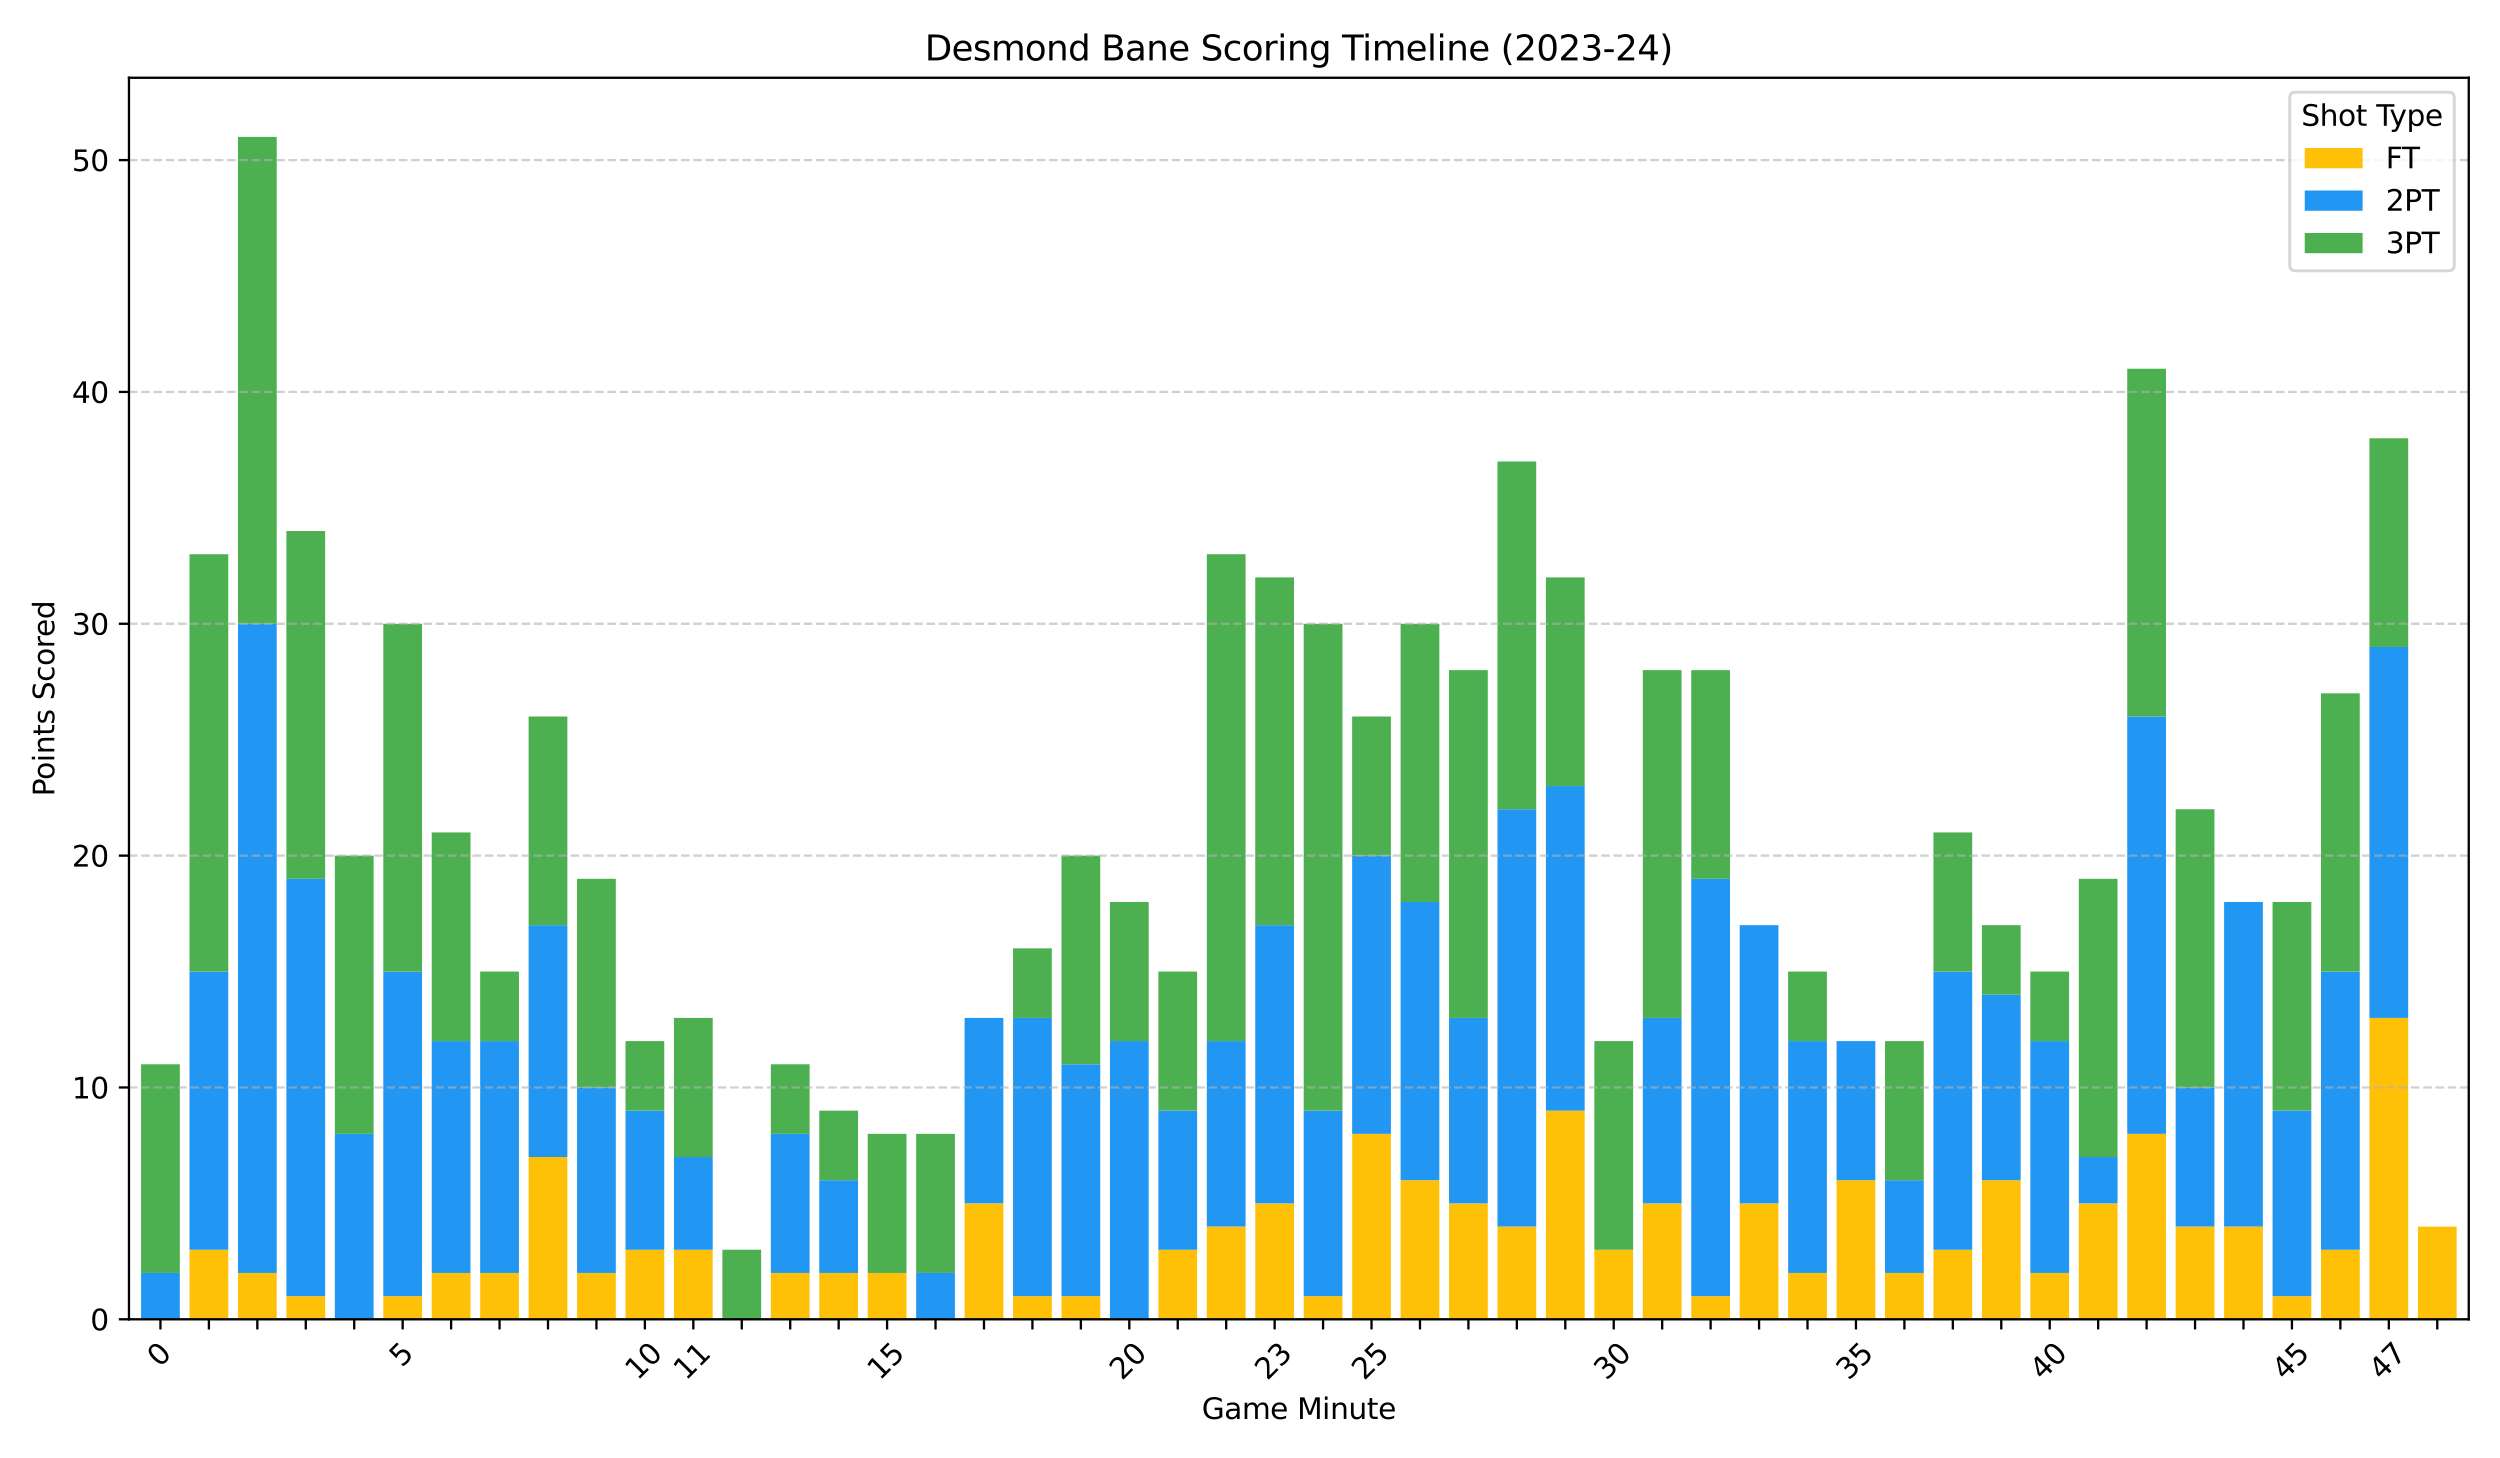 <?xml version="1.0" encoding="utf-8" standalone="no"?>
<!DOCTYPE svg PUBLIC "-//W3C//DTD SVG 1.1//EN"
  "http://www.w3.org/Graphics/SVG/1.1/DTD/svg11.dtd">
<svg xmlns:xlink="http://www.w3.org/1999/xlink" width="864pt" height="504pt" viewBox="0 0 864 504" xmlns="http://www.w3.org/2000/svg" version="1.1">
 <defs>
  <style type="text/css">*{stroke-linejoin: round; stroke-linecap: butt}</style>
 </defs>
 <g id="figure_1">
  <g id="patch_1">
   <path d="M 0 504 
L 864 504 
L 864 0 
L 0 0 
z
" style="fill: #ffffff"/>
  </g>
  <g id="axes_1">
   <g id="patch_2">
    <path d="M 44.57 455.956 
L 853.2 455.956 
L 853.2 26.88 
L 44.57 26.88 
z
" style="fill: #ffffff"/>
   </g>
   <g id="patch_3">
    <path d="M 48.755 455.956 
L 62.149 455.956 
L 62.149 455.956 
L 48.755 455.956 
z
" clip-path="url(#p29ce8dbba8)" style="fill: #ffc107"/>
   </g>
   <g id="patch_4">
    <path d="M 65.497 455.956 
L 78.891 455.956 
L 78.891 431.918 
L 65.497 431.918 
z
" clip-path="url(#p29ce8dbba8)" style="fill: #ffc107"/>
   </g>
   <g id="patch_5">
    <path d="M 82.239 455.956 
L 95.633 455.956 
L 95.633 439.93 
L 82.239 439.93 
z
" clip-path="url(#p29ce8dbba8)" style="fill: #ffc107"/>
   </g>
   <g id="patch_6">
    <path d="M 98.981 455.956 
L 112.374 455.956 
L 112.374 447.943 
L 98.981 447.943 
z
" clip-path="url(#p29ce8dbba8)" style="fill: #ffc107"/>
   </g>
   <g id="patch_7">
    <path d="M 115.723 455.956 
L 129.116 455.956 
L 129.116 455.956 
L 115.723 455.956 
z
" clip-path="url(#p29ce8dbba8)" style="fill: #ffc107"/>
   </g>
   <g id="patch_8">
    <path d="M 132.465 455.956 
L 145.858 455.956 
L 145.858 447.943 
L 132.465 447.943 
z
" clip-path="url(#p29ce8dbba8)" style="fill: #ffc107"/>
   </g>
   <g id="patch_9">
    <path d="M 149.206 455.956 
L 162.6 455.956 
L 162.6 439.93 
L 149.206 439.93 
z
" clip-path="url(#p29ce8dbba8)" style="fill: #ffc107"/>
   </g>
   <g id="patch_10">
    <path d="M 165.948 455.956 
L 179.342 455.956 
L 179.342 439.93 
L 165.948 439.93 
z
" clip-path="url(#p29ce8dbba8)" style="fill: #ffc107"/>
   </g>
   <g id="patch_11">
    <path d="M 182.69 455.956 
L 196.083 455.956 
L 196.083 399.867 
L 182.69 399.867 
z
" clip-path="url(#p29ce8dbba8)" style="fill: #ffc107"/>
   </g>
   <g id="patch_12">
    <path d="M 199.432 455.956 
L 212.825 455.956 
L 212.825 439.93 
L 199.432 439.93 
z
" clip-path="url(#p29ce8dbba8)" style="fill: #ffc107"/>
   </g>
   <g id="patch_13">
    <path d="M 216.174 455.956 
L 229.567 455.956 
L 229.567 431.918 
L 216.174 431.918 
z
" clip-path="url(#p29ce8dbba8)" style="fill: #ffc107"/>
   </g>
   <g id="patch_14">
    <path d="M 232.915 455.956 
L 246.309 455.956 
L 246.309 431.918 
L 232.915 431.918 
z
" clip-path="url(#p29ce8dbba8)" style="fill: #ffc107"/>
   </g>
   <g id="patch_15">
    <path d="M 249.657 455.956 
L 263.051 455.956 
L 263.051 455.956 
L 249.657 455.956 
z
" clip-path="url(#p29ce8dbba8)" style="fill: #ffc107"/>
   </g>
   <g id="patch_16">
    <path d="M 266.399 455.956 
L 279.793 455.956 
L 279.793 439.93 
L 266.399 439.93 
z
" clip-path="url(#p29ce8dbba8)" style="fill: #ffc107"/>
   </g>
   <g id="patch_17">
    <path d="M 283.141 455.956 
L 296.534 455.956 
L 296.534 439.93 
L 283.141 439.93 
z
" clip-path="url(#p29ce8dbba8)" style="fill: #ffc107"/>
   </g>
   <g id="patch_18">
    <path d="M 299.883 455.956 
L 313.276 455.956 
L 313.276 439.93 
L 299.883 439.93 
z
" clip-path="url(#p29ce8dbba8)" style="fill: #ffc107"/>
   </g>
   <g id="patch_19">
    <path d="M 316.625 455.956 
L 330.018 455.956 
L 330.018 455.956 
L 316.625 455.956 
z
" clip-path="url(#p29ce8dbba8)" style="fill: #ffc107"/>
   </g>
   <g id="patch_20">
    <path d="M 333.366 455.956 
L 346.76 455.956 
L 346.76 415.892 
L 333.366 415.892 
z
" clip-path="url(#p29ce8dbba8)" style="fill: #ffc107"/>
   </g>
   <g id="patch_21">
    <path d="M 350.108 455.956 
L 363.502 455.956 
L 363.502 447.943 
L 350.108 447.943 
z
" clip-path="url(#p29ce8dbba8)" style="fill: #ffc107"/>
   </g>
   <g id="patch_22">
    <path d="M 366.85 455.956 
L 380.244 455.956 
L 380.244 447.943 
L 366.85 447.943 
z
" clip-path="url(#p29ce8dbba8)" style="fill: #ffc107"/>
   </g>
   <g id="patch_23">
    <path d="M 383.592 455.956 
L 396.985 455.956 
L 396.985 455.956 
L 383.592 455.956 
z
" clip-path="url(#p29ce8dbba8)" style="fill: #ffc107"/>
   </g>
   <g id="patch_24">
    <path d="M 400.334 455.956 
L 413.727 455.956 
L 413.727 431.918 
L 400.334 431.918 
z
" clip-path="url(#p29ce8dbba8)" style="fill: #ffc107"/>
   </g>
   <g id="patch_25">
    <path d="M 417.076 455.956 
L 430.469 455.956 
L 430.469 423.905 
L 417.076 423.905 
z
" clip-path="url(#p29ce8dbba8)" style="fill: #ffc107"/>
   </g>
   <g id="patch_26">
    <path d="M 433.817 455.956 
L 447.211 455.956 
L 447.211 415.892 
L 433.817 415.892 
z
" clip-path="url(#p29ce8dbba8)" style="fill: #ffc107"/>
   </g>
   <g id="patch_27">
    <path d="M 450.559 455.956 
L 463.953 455.956 
L 463.953 447.943 
L 450.559 447.943 
z
" clip-path="url(#p29ce8dbba8)" style="fill: #ffc107"/>
   </g>
   <g id="patch_28">
    <path d="M 467.301 455.956 
L 480.694 455.956 
L 480.694 391.855 
L 467.301 391.855 
z
" clip-path="url(#p29ce8dbba8)" style="fill: #ffc107"/>
   </g>
   <g id="patch_29">
    <path d="M 484.043 455.956 
L 497.436 455.956 
L 497.436 407.88 
L 484.043 407.88 
z
" clip-path="url(#p29ce8dbba8)" style="fill: #ffc107"/>
   </g>
   <g id="patch_30">
    <path d="M 500.785 455.956 
L 514.178 455.956 
L 514.178 415.892 
L 500.785 415.892 
z
" clip-path="url(#p29ce8dbba8)" style="fill: #ffc107"/>
   </g>
   <g id="patch_31">
    <path d="M 517.526 455.956 
L 530.92 455.956 
L 530.92 423.905 
L 517.526 423.905 
z
" clip-path="url(#p29ce8dbba8)" style="fill: #ffc107"/>
   </g>
   <g id="patch_32">
    <path d="M 534.268 455.956 
L 547.662 455.956 
L 547.662 383.842 
L 534.268 383.842 
z
" clip-path="url(#p29ce8dbba8)" style="fill: #ffc107"/>
   </g>
   <g id="patch_33">
    <path d="M 551.01 455.956 
L 564.404 455.956 
L 564.404 431.918 
L 551.01 431.918 
z
" clip-path="url(#p29ce8dbba8)" style="fill: #ffc107"/>
   </g>
   <g id="patch_34">
    <path d="M 567.752 455.956 
L 581.145 455.956 
L 581.145 415.892 
L 567.752 415.892 
z
" clip-path="url(#p29ce8dbba8)" style="fill: #ffc107"/>
   </g>
   <g id="patch_35">
    <path d="M 584.494 455.956 
L 597.887 455.956 
L 597.887 447.943 
L 584.494 447.943 
z
" clip-path="url(#p29ce8dbba8)" style="fill: #ffc107"/>
   </g>
   <g id="patch_36">
    <path d="M 601.236 455.956 
L 614.629 455.956 
L 614.629 415.892 
L 601.236 415.892 
z
" clip-path="url(#p29ce8dbba8)" style="fill: #ffc107"/>
   </g>
   <g id="patch_37">
    <path d="M 617.977 455.956 
L 631.371 455.956 
L 631.371 439.93 
L 617.977 439.93 
z
" clip-path="url(#p29ce8dbba8)" style="fill: #ffc107"/>
   </g>
   <g id="patch_38">
    <path d="M 634.719 455.956 
L 648.113 455.956 
L 648.113 407.88 
L 634.719 407.88 
z
" clip-path="url(#p29ce8dbba8)" style="fill: #ffc107"/>
   </g>
   <g id="patch_39">
    <path d="M 651.461 455.956 
L 664.855 455.956 
L 664.855 439.93 
L 651.461 439.93 
z
" clip-path="url(#p29ce8dbba8)" style="fill: #ffc107"/>
   </g>
   <g id="patch_40">
    <path d="M 668.203 455.956 
L 681.596 455.956 
L 681.596 431.918 
L 668.203 431.918 
z
" clip-path="url(#p29ce8dbba8)" style="fill: #ffc107"/>
   </g>
   <g id="patch_41">
    <path d="M 684.945 455.956 
L 698.338 455.956 
L 698.338 407.88 
L 684.945 407.88 
z
" clip-path="url(#p29ce8dbba8)" style="fill: #ffc107"/>
   </g>
   <g id="patch_42">
    <path d="M 701.687 455.956 
L 715.08 455.956 
L 715.08 439.93 
L 701.687 439.93 
z
" clip-path="url(#p29ce8dbba8)" style="fill: #ffc107"/>
   </g>
   <g id="patch_43">
    <path d="M 718.428 455.956 
L 731.822 455.956 
L 731.822 415.892 
L 718.428 415.892 
z
" clip-path="url(#p29ce8dbba8)" style="fill: #ffc107"/>
   </g>
   <g id="patch_44">
    <path d="M 735.17 455.956 
L 748.564 455.956 
L 748.564 391.855 
L 735.17 391.855 
z
" clip-path="url(#p29ce8dbba8)" style="fill: #ffc107"/>
   </g>
   <g id="patch_45">
    <path d="M 751.912 455.956 
L 765.305 455.956 
L 765.305 423.905 
L 751.912 423.905 
z
" clip-path="url(#p29ce8dbba8)" style="fill: #ffc107"/>
   </g>
   <g id="patch_46">
    <path d="M 768.654 455.956 
L 782.047 455.956 
L 782.047 423.905 
L 768.654 423.905 
z
" clip-path="url(#p29ce8dbba8)" style="fill: #ffc107"/>
   </g>
   <g id="patch_47">
    <path d="M 785.396 455.956 
L 798.789 455.956 
L 798.789 447.943 
L 785.396 447.943 
z
" clip-path="url(#p29ce8dbba8)" style="fill: #ffc107"/>
   </g>
   <g id="patch_48">
    <path d="M 802.137 455.956 
L 815.531 455.956 
L 815.531 431.918 
L 802.137 431.918 
z
" clip-path="url(#p29ce8dbba8)" style="fill: #ffc107"/>
   </g>
   <g id="patch_49">
    <path d="M 818.879 455.956 
L 832.273 455.956 
L 832.273 351.792 
L 818.879 351.792 
z
" clip-path="url(#p29ce8dbba8)" style="fill: #ffc107"/>
   </g>
   <g id="patch_50">
    <path d="M 835.621 455.956 
L 849.015 455.956 
L 849.015 423.905 
L 835.621 423.905 
z
" clip-path="url(#p29ce8dbba8)" style="fill: #ffc107"/>
   </g>
   <g id="patch_51">
    <path d="M 48.755 455.956 
L 62.149 455.956 
L 62.149 439.93 
L 48.755 439.93 
z
" clip-path="url(#p29ce8dbba8)" style="fill: #2196f3"/>
   </g>
   <g id="patch_52">
    <path d="M 65.497 431.918 
L 78.891 431.918 
L 78.891 335.766 
L 65.497 335.766 
z
" clip-path="url(#p29ce8dbba8)" style="fill: #2196f3"/>
   </g>
   <g id="patch_53">
    <path d="M 82.239 439.93 
L 95.633 439.93 
L 95.633 215.577 
L 82.239 215.577 
z
" clip-path="url(#p29ce8dbba8)" style="fill: #2196f3"/>
   </g>
   <g id="patch_54">
    <path d="M 98.981 447.943 
L 112.374 447.943 
L 112.374 303.716 
L 98.981 303.716 
z
" clip-path="url(#p29ce8dbba8)" style="fill: #2196f3"/>
   </g>
   <g id="patch_55">
    <path d="M 115.723 455.956 
L 129.116 455.956 
L 129.116 391.855 
L 115.723 391.855 
z
" clip-path="url(#p29ce8dbba8)" style="fill: #2196f3"/>
   </g>
   <g id="patch_56">
    <path d="M 132.465 447.943 
L 145.858 447.943 
L 145.858 335.766 
L 132.465 335.766 
z
" clip-path="url(#p29ce8dbba8)" style="fill: #2196f3"/>
   </g>
   <g id="patch_57">
    <path d="M 149.206 439.93 
L 162.6 439.93 
L 162.6 359.804 
L 149.206 359.804 
z
" clip-path="url(#p29ce8dbba8)" style="fill: #2196f3"/>
   </g>
   <g id="patch_58">
    <path d="M 165.948 439.93 
L 179.342 439.93 
L 179.342 359.804 
L 165.948 359.804 
z
" clip-path="url(#p29ce8dbba8)" style="fill: #2196f3"/>
   </g>
   <g id="patch_59">
    <path d="M 182.69 399.867 
L 196.083 399.867 
L 196.083 319.741 
L 182.69 319.741 
z
" clip-path="url(#p29ce8dbba8)" style="fill: #2196f3"/>
   </g>
   <g id="patch_60">
    <path d="M 199.432 439.93 
L 212.825 439.93 
L 212.825 375.829 
L 199.432 375.829 
z
" clip-path="url(#p29ce8dbba8)" style="fill: #2196f3"/>
   </g>
   <g id="patch_61">
    <path d="M 216.174 431.918 
L 229.567 431.918 
L 229.567 383.842 
L 216.174 383.842 
z
" clip-path="url(#p29ce8dbba8)" style="fill: #2196f3"/>
   </g>
   <g id="patch_62">
    <path d="M 232.915 431.918 
L 246.309 431.918 
L 246.309 399.867 
L 232.915 399.867 
z
" clip-path="url(#p29ce8dbba8)" style="fill: #2196f3"/>
   </g>
   <g id="patch_63">
    <path d="M 249.657 455.956 
L 263.051 455.956 
L 263.051 455.956 
L 249.657 455.956 
z
" clip-path="url(#p29ce8dbba8)" style="fill: #2196f3"/>
   </g>
   <g id="patch_64">
    <path d="M 266.399 439.93 
L 279.793 439.93 
L 279.793 391.855 
L 266.399 391.855 
z
" clip-path="url(#p29ce8dbba8)" style="fill: #2196f3"/>
   </g>
   <g id="patch_65">
    <path d="M 283.141 439.93 
L 296.534 439.93 
L 296.534 407.88 
L 283.141 407.88 
z
" clip-path="url(#p29ce8dbba8)" style="fill: #2196f3"/>
   </g>
   <g id="patch_66">
    <path d="M 299.883 455.956 
L 313.276 455.956 
L 313.276 455.956 
L 299.883 455.956 
z
" clip-path="url(#p29ce8dbba8)" style="fill: #2196f3"/>
   </g>
   <g id="patch_67">
    <path d="M 316.625 455.956 
L 330.018 455.956 
L 330.018 439.93 
L 316.625 439.93 
z
" clip-path="url(#p29ce8dbba8)" style="fill: #2196f3"/>
   </g>
   <g id="patch_68">
    <path d="M 333.366 415.892 
L 346.76 415.892 
L 346.76 351.792 
L 333.366 351.792 
z
" clip-path="url(#p29ce8dbba8)" style="fill: #2196f3"/>
   </g>
   <g id="patch_69">
    <path d="M 350.108 447.943 
L 363.502 447.943 
L 363.502 351.792 
L 350.108 351.792 
z
" clip-path="url(#p29ce8dbba8)" style="fill: #2196f3"/>
   </g>
   <g id="patch_70">
    <path d="M 366.85 447.943 
L 380.244 447.943 
L 380.244 367.817 
L 366.85 367.817 
z
" clip-path="url(#p29ce8dbba8)" style="fill: #2196f3"/>
   </g>
   <g id="patch_71">
    <path d="M 383.592 455.956 
L 396.985 455.956 
L 396.985 359.804 
L 383.592 359.804 
z
" clip-path="url(#p29ce8dbba8)" style="fill: #2196f3"/>
   </g>
   <g id="patch_72">
    <path d="M 400.334 431.918 
L 413.727 431.918 
L 413.727 383.842 
L 400.334 383.842 
z
" clip-path="url(#p29ce8dbba8)" style="fill: #2196f3"/>
   </g>
   <g id="patch_73">
    <path d="M 417.076 423.905 
L 430.469 423.905 
L 430.469 359.804 
L 417.076 359.804 
z
" clip-path="url(#p29ce8dbba8)" style="fill: #2196f3"/>
   </g>
   <g id="patch_74">
    <path d="M 433.817 415.892 
L 447.211 415.892 
L 447.211 319.741 
L 433.817 319.741 
z
" clip-path="url(#p29ce8dbba8)" style="fill: #2196f3"/>
   </g>
   <g id="patch_75">
    <path d="M 450.559 447.943 
L 463.953 447.943 
L 463.953 383.842 
L 450.559 383.842 
z
" clip-path="url(#p29ce8dbba8)" style="fill: #2196f3"/>
   </g>
   <g id="patch_76">
    <path d="M 467.301 391.855 
L 480.694 391.855 
L 480.694 295.703 
L 467.301 295.703 
z
" clip-path="url(#p29ce8dbba8)" style="fill: #2196f3"/>
   </g>
   <g id="patch_77">
    <path d="M 484.043 407.88 
L 497.436 407.88 
L 497.436 311.728 
L 484.043 311.728 
z
" clip-path="url(#p29ce8dbba8)" style="fill: #2196f3"/>
   </g>
   <g id="patch_78">
    <path d="M 500.785 415.892 
L 514.178 415.892 
L 514.178 351.792 
L 500.785 351.792 
z
" clip-path="url(#p29ce8dbba8)" style="fill: #2196f3"/>
   </g>
   <g id="patch_79">
    <path d="M 517.526 423.905 
L 530.92 423.905 
L 530.92 279.678 
L 517.526 279.678 
z
" clip-path="url(#p29ce8dbba8)" style="fill: #2196f3"/>
   </g>
   <g id="patch_80">
    <path d="M 534.268 383.842 
L 547.662 383.842 
L 547.662 271.665 
L 534.268 271.665 
z
" clip-path="url(#p29ce8dbba8)" style="fill: #2196f3"/>
   </g>
   <g id="patch_81">
    <path d="M 551.01 455.956 
L 564.404 455.956 
L 564.404 455.956 
L 551.01 455.956 
z
" clip-path="url(#p29ce8dbba8)" style="fill: #2196f3"/>
   </g>
   <g id="patch_82">
    <path d="M 567.752 415.892 
L 581.145 415.892 
L 581.145 351.792 
L 567.752 351.792 
z
" clip-path="url(#p29ce8dbba8)" style="fill: #2196f3"/>
   </g>
   <g id="patch_83">
    <path d="M 584.494 447.943 
L 597.887 447.943 
L 597.887 303.716 
L 584.494 303.716 
z
" clip-path="url(#p29ce8dbba8)" style="fill: #2196f3"/>
   </g>
   <g id="patch_84">
    <path d="M 601.236 415.892 
L 614.629 415.892 
L 614.629 319.741 
L 601.236 319.741 
z
" clip-path="url(#p29ce8dbba8)" style="fill: #2196f3"/>
   </g>
   <g id="patch_85">
    <path d="M 617.977 439.93 
L 631.371 439.93 
L 631.371 359.804 
L 617.977 359.804 
z
" clip-path="url(#p29ce8dbba8)" style="fill: #2196f3"/>
   </g>
   <g id="patch_86">
    <path d="M 634.719 407.88 
L 648.113 407.88 
L 648.113 359.804 
L 634.719 359.804 
z
" clip-path="url(#p29ce8dbba8)" style="fill: #2196f3"/>
   </g>
   <g id="patch_87">
    <path d="M 651.461 439.93 
L 664.855 439.93 
L 664.855 407.88 
L 651.461 407.88 
z
" clip-path="url(#p29ce8dbba8)" style="fill: #2196f3"/>
   </g>
   <g id="patch_88">
    <path d="M 668.203 431.918 
L 681.596 431.918 
L 681.596 335.766 
L 668.203 335.766 
z
" clip-path="url(#p29ce8dbba8)" style="fill: #2196f3"/>
   </g>
   <g id="patch_89">
    <path d="M 684.945 407.88 
L 698.338 407.88 
L 698.338 343.779 
L 684.945 343.779 
z
" clip-path="url(#p29ce8dbba8)" style="fill: #2196f3"/>
   </g>
   <g id="patch_90">
    <path d="M 701.687 439.93 
L 715.08 439.93 
L 715.08 359.804 
L 701.687 359.804 
z
" clip-path="url(#p29ce8dbba8)" style="fill: #2196f3"/>
   </g>
   <g id="patch_91">
    <path d="M 718.428 415.892 
L 731.822 415.892 
L 731.822 399.867 
L 718.428 399.867 
z
" clip-path="url(#p29ce8dbba8)" style="fill: #2196f3"/>
   </g>
   <g id="patch_92">
    <path d="M 735.17 391.855 
L 748.564 391.855 
L 748.564 247.628 
L 735.17 247.628 
z
" clip-path="url(#p29ce8dbba8)" style="fill: #2196f3"/>
   </g>
   <g id="patch_93">
    <path d="M 751.912 423.905 
L 765.305 423.905 
L 765.305 375.829 
L 751.912 375.829 
z
" clip-path="url(#p29ce8dbba8)" style="fill: #2196f3"/>
   </g>
   <g id="patch_94">
    <path d="M 768.654 423.905 
L 782.047 423.905 
L 782.047 311.728 
L 768.654 311.728 
z
" clip-path="url(#p29ce8dbba8)" style="fill: #2196f3"/>
   </g>
   <g id="patch_95">
    <path d="M 785.396 447.943 
L 798.789 447.943 
L 798.789 383.842 
L 785.396 383.842 
z
" clip-path="url(#p29ce8dbba8)" style="fill: #2196f3"/>
   </g>
   <g id="patch_96">
    <path d="M 802.137 431.918 
L 815.531 431.918 
L 815.531 335.766 
L 802.137 335.766 
z
" clip-path="url(#p29ce8dbba8)" style="fill: #2196f3"/>
   </g>
   <g id="patch_97">
    <path d="M 818.879 351.792 
L 832.273 351.792 
L 832.273 223.59 
L 818.879 223.59 
z
" clip-path="url(#p29ce8dbba8)" style="fill: #2196f3"/>
   </g>
   <g id="patch_98">
    <path d="M 835.621 455.956 
L 849.015 455.956 
L 849.015 455.956 
L 835.621 455.956 
z
" clip-path="url(#p29ce8dbba8)" style="fill: #2196f3"/>
   </g>
   <g id="patch_99">
    <path d="M 48.755 439.93 
L 62.149 439.93 
L 62.149 367.817 
L 48.755 367.817 
z
" clip-path="url(#p29ce8dbba8)" style="fill: #4caf50"/>
   </g>
   <g id="patch_100">
    <path d="M 65.497 335.766 
L 78.891 335.766 
L 78.891 191.539 
L 65.497 191.539 
z
" clip-path="url(#p29ce8dbba8)" style="fill: #4caf50"/>
   </g>
   <g id="patch_101">
    <path d="M 82.239 215.577 
L 95.633 215.577 
L 95.633 47.312 
L 82.239 47.312 
z
" clip-path="url(#p29ce8dbba8)" style="fill: #4caf50"/>
   </g>
   <g id="patch_102">
    <path d="M 98.981 303.716 
L 112.374 303.716 
L 112.374 183.527 
L 98.981 183.527 
z
" clip-path="url(#p29ce8dbba8)" style="fill: #4caf50"/>
   </g>
   <g id="patch_103">
    <path d="M 115.723 391.855 
L 129.116 391.855 
L 129.116 295.703 
L 115.723 295.703 
z
" clip-path="url(#p29ce8dbba8)" style="fill: #4caf50"/>
   </g>
   <g id="patch_104">
    <path d="M 132.465 335.766 
L 145.858 335.766 
L 145.858 215.577 
L 132.465 215.577 
z
" clip-path="url(#p29ce8dbba8)" style="fill: #4caf50"/>
   </g>
   <g id="patch_105">
    <path d="M 149.206 359.804 
L 162.6 359.804 
L 162.6 287.691 
L 149.206 287.691 
z
" clip-path="url(#p29ce8dbba8)" style="fill: #4caf50"/>
   </g>
   <g id="patch_106">
    <path d="M 165.948 359.804 
L 179.342 359.804 
L 179.342 335.766 
L 165.948 335.766 
z
" clip-path="url(#p29ce8dbba8)" style="fill: #4caf50"/>
   </g>
   <g id="patch_107">
    <path d="M 182.69 319.741 
L 196.083 319.741 
L 196.083 247.628 
L 182.69 247.628 
z
" clip-path="url(#p29ce8dbba8)" style="fill: #4caf50"/>
   </g>
   <g id="patch_108">
    <path d="M 199.432 375.829 
L 212.825 375.829 
L 212.825 303.716 
L 199.432 303.716 
z
" clip-path="url(#p29ce8dbba8)" style="fill: #4caf50"/>
   </g>
   <g id="patch_109">
    <path d="M 216.174 383.842 
L 229.567 383.842 
L 229.567 359.804 
L 216.174 359.804 
z
" clip-path="url(#p29ce8dbba8)" style="fill: #4caf50"/>
   </g>
   <g id="patch_110">
    <path d="M 232.915 399.867 
L 246.309 399.867 
L 246.309 351.792 
L 232.915 351.792 
z
" clip-path="url(#p29ce8dbba8)" style="fill: #4caf50"/>
   </g>
   <g id="patch_111">
    <path d="M 249.657 455.956 
L 263.051 455.956 
L 263.051 431.918 
L 249.657 431.918 
z
" clip-path="url(#p29ce8dbba8)" style="fill: #4caf50"/>
   </g>
   <g id="patch_112">
    <path d="M 266.399 391.855 
L 279.793 391.855 
L 279.793 367.817 
L 266.399 367.817 
z
" clip-path="url(#p29ce8dbba8)" style="fill: #4caf50"/>
   </g>
   <g id="patch_113">
    <path d="M 283.141 407.88 
L 296.534 407.88 
L 296.534 383.842 
L 283.141 383.842 
z
" clip-path="url(#p29ce8dbba8)" style="fill: #4caf50"/>
   </g>
   <g id="patch_114">
    <path d="M 299.883 439.93 
L 313.276 439.93 
L 313.276 391.855 
L 299.883 391.855 
z
" clip-path="url(#p29ce8dbba8)" style="fill: #4caf50"/>
   </g>
   <g id="patch_115">
    <path d="M 316.625 439.93 
L 330.018 439.93 
L 330.018 391.855 
L 316.625 391.855 
z
" clip-path="url(#p29ce8dbba8)" style="fill: #4caf50"/>
   </g>
   <g id="patch_116">
    <path d="M 333.366 455.956 
L 346.76 455.956 
L 346.76 455.956 
L 333.366 455.956 
z
" clip-path="url(#p29ce8dbba8)" style="fill: #4caf50"/>
   </g>
   <g id="patch_117">
    <path d="M 350.108 351.792 
L 363.502 351.792 
L 363.502 327.754 
L 350.108 327.754 
z
" clip-path="url(#p29ce8dbba8)" style="fill: #4caf50"/>
   </g>
   <g id="patch_118">
    <path d="M 366.85 367.817 
L 380.244 367.817 
L 380.244 295.703 
L 366.85 295.703 
z
" clip-path="url(#p29ce8dbba8)" style="fill: #4caf50"/>
   </g>
   <g id="patch_119">
    <path d="M 383.592 359.804 
L 396.985 359.804 
L 396.985 311.728 
L 383.592 311.728 
z
" clip-path="url(#p29ce8dbba8)" style="fill: #4caf50"/>
   </g>
   <g id="patch_120">
    <path d="M 400.334 383.842 
L 413.727 383.842 
L 413.727 335.766 
L 400.334 335.766 
z
" clip-path="url(#p29ce8dbba8)" style="fill: #4caf50"/>
   </g>
   <g id="patch_121">
    <path d="M 417.076 359.804 
L 430.469 359.804 
L 430.469 191.539 
L 417.076 191.539 
z
" clip-path="url(#p29ce8dbba8)" style="fill: #4caf50"/>
   </g>
   <g id="patch_122">
    <path d="M 433.817 319.741 
L 447.211 319.741 
L 447.211 199.552 
L 433.817 199.552 
z
" clip-path="url(#p29ce8dbba8)" style="fill: #4caf50"/>
   </g>
   <g id="patch_123">
    <path d="M 450.559 383.842 
L 463.953 383.842 
L 463.953 215.577 
L 450.559 215.577 
z
" clip-path="url(#p29ce8dbba8)" style="fill: #4caf50"/>
   </g>
   <g id="patch_124">
    <path d="M 467.301 295.703 
L 480.694 295.703 
L 480.694 247.628 
L 467.301 247.628 
z
" clip-path="url(#p29ce8dbba8)" style="fill: #4caf50"/>
   </g>
   <g id="patch_125">
    <path d="M 484.043 311.728 
L 497.436 311.728 
L 497.436 215.577 
L 484.043 215.577 
z
" clip-path="url(#p29ce8dbba8)" style="fill: #4caf50"/>
   </g>
   <g id="patch_126">
    <path d="M 500.785 351.792 
L 514.178 351.792 
L 514.178 231.602 
L 500.785 231.602 
z
" clip-path="url(#p29ce8dbba8)" style="fill: #4caf50"/>
   </g>
   <g id="patch_127">
    <path d="M 517.526 279.678 
L 530.92 279.678 
L 530.92 159.489 
L 517.526 159.489 
z
" clip-path="url(#p29ce8dbba8)" style="fill: #4caf50"/>
   </g>
   <g id="patch_128">
    <path d="M 534.268 271.665 
L 547.662 271.665 
L 547.662 199.552 
L 534.268 199.552 
z
" clip-path="url(#p29ce8dbba8)" style="fill: #4caf50"/>
   </g>
   <g id="patch_129">
    <path d="M 551.01 431.918 
L 564.404 431.918 
L 564.404 359.804 
L 551.01 359.804 
z
" clip-path="url(#p29ce8dbba8)" style="fill: #4caf50"/>
   </g>
   <g id="patch_130">
    <path d="M 567.752 351.792 
L 581.145 351.792 
L 581.145 231.602 
L 567.752 231.602 
z
" clip-path="url(#p29ce8dbba8)" style="fill: #4caf50"/>
   </g>
   <g id="patch_131">
    <path d="M 584.494 303.716 
L 597.887 303.716 
L 597.887 231.602 
L 584.494 231.602 
z
" clip-path="url(#p29ce8dbba8)" style="fill: #4caf50"/>
   </g>
   <g id="patch_132">
    <path d="M 601.236 455.956 
L 614.629 455.956 
L 614.629 455.956 
L 601.236 455.956 
z
" clip-path="url(#p29ce8dbba8)" style="fill: #4caf50"/>
   </g>
   <g id="patch_133">
    <path d="M 617.977 359.804 
L 631.371 359.804 
L 631.371 335.766 
L 617.977 335.766 
z
" clip-path="url(#p29ce8dbba8)" style="fill: #4caf50"/>
   </g>
   <g id="patch_134">
    <path d="M 634.719 455.956 
L 648.113 455.956 
L 648.113 455.956 
L 634.719 455.956 
z
" clip-path="url(#p29ce8dbba8)" style="fill: #4caf50"/>
   </g>
   <g id="patch_135">
    <path d="M 651.461 407.88 
L 664.855 407.88 
L 664.855 359.804 
L 651.461 359.804 
z
" clip-path="url(#p29ce8dbba8)" style="fill: #4caf50"/>
   </g>
   <g id="patch_136">
    <path d="M 668.203 335.766 
L 681.596 335.766 
L 681.596 287.691 
L 668.203 287.691 
z
" clip-path="url(#p29ce8dbba8)" style="fill: #4caf50"/>
   </g>
   <g id="patch_137">
    <path d="M 684.945 343.779 
L 698.338 343.779 
L 698.338 319.741 
L 684.945 319.741 
z
" clip-path="url(#p29ce8dbba8)" style="fill: #4caf50"/>
   </g>
   <g id="patch_138">
    <path d="M 701.687 359.804 
L 715.08 359.804 
L 715.08 335.766 
L 701.687 335.766 
z
" clip-path="url(#p29ce8dbba8)" style="fill: #4caf50"/>
   </g>
   <g id="patch_139">
    <path d="M 718.428 399.867 
L 731.822 399.867 
L 731.822 303.716 
L 718.428 303.716 
z
" clip-path="url(#p29ce8dbba8)" style="fill: #4caf50"/>
   </g>
   <g id="patch_140">
    <path d="M 735.17 247.628 
L 748.564 247.628 
L 748.564 127.438 
L 735.17 127.438 
z
" clip-path="url(#p29ce8dbba8)" style="fill: #4caf50"/>
   </g>
   <g id="patch_141">
    <path d="M 751.912 375.829 
L 765.305 375.829 
L 765.305 279.678 
L 751.912 279.678 
z
" clip-path="url(#p29ce8dbba8)" style="fill: #4caf50"/>
   </g>
   <g id="patch_142">
    <path d="M 768.654 455.956 
L 782.047 455.956 
L 782.047 455.956 
L 768.654 455.956 
z
" clip-path="url(#p29ce8dbba8)" style="fill: #4caf50"/>
   </g>
   <g id="patch_143">
    <path d="M 785.396 383.842 
L 798.789 383.842 
L 798.789 311.728 
L 785.396 311.728 
z
" clip-path="url(#p29ce8dbba8)" style="fill: #4caf50"/>
   </g>
   <g id="patch_144">
    <path d="M 802.137 335.766 
L 815.531 335.766 
L 815.531 239.615 
L 802.137 239.615 
z
" clip-path="url(#p29ce8dbba8)" style="fill: #4caf50"/>
   </g>
   <g id="patch_145">
    <path d="M 818.879 223.59 
L 832.273 223.59 
L 832.273 151.476 
L 818.879 151.476 
z
" clip-path="url(#p29ce8dbba8)" style="fill: #4caf50"/>
   </g>
   <g id="patch_146">
    <path d="M 835.621 455.956 
L 849.015 455.956 
L 849.015 455.956 
L 835.621 455.956 
z
" clip-path="url(#p29ce8dbba8)" style="fill: #4caf50"/>
   </g>
   <g id="matplotlib.axis_1">
    <g id="xtick_1">
     <g id="line2d_1">
      <defs>
       <path id="m8089e72f74" d="M 0 0 
L 0 3.5 
" style="stroke: #000000; stroke-width: 0.8"/>
      </defs>
      <g>
       <use xlink:href="#m8089e72f74" x="55.452" y="455.956" style="stroke: #000000; stroke-width: 0.8"/>
      </g>
     </g>
     <g id="text_1">
      <!-- 0 -->
      <g transform="translate(55.154 472.827) rotate(-45) scale(0.1 -0.1)">
       <defs>
        <path id="DejaVuSans-30" d="M 2034 4250 
Q 1547 4250 1301 3770 
Q 1056 3291 1056 2328 
Q 1056 1369 1301 889 
Q 1547 409 2034 409 
Q 2525 409 2770 889 
Q 3016 1369 3016 2328 
Q 3016 3291 2770 3770 
Q 2525 4250 2034 4250 
z
M 2034 4750 
Q 2819 4750 3233 4129 
Q 3647 3509 3647 2328 
Q 3647 1150 3233 529 
Q 2819 -91 2034 -91 
Q 1250 -91 836 529 
Q 422 1150 422 2328 
Q 422 3509 836 4129 
Q 1250 4750 2034 4750 
z
" transform="scale(0.016)"/>
       </defs>
       <use xlink:href="#DejaVuSans-30"/>
      </g>
     </g>
    </g>
    <g id="xtick_2">
     <g id="line2d_2">
      <g>
       <use xlink:href="#m8089e72f74" x="72.194" y="455.956" style="stroke: #000000; stroke-width: 0.8"/>
      </g>
     </g>
    </g>
    <g id="xtick_3">
     <g id="line2d_3">
      <g>
       <use xlink:href="#m8089e72f74" x="88.936" y="455.956" style="stroke: #000000; stroke-width: 0.8"/>
      </g>
     </g>
    </g>
    <g id="xtick_4">
     <g id="line2d_4">
      <g>
       <use xlink:href="#m8089e72f74" x="105.678" y="455.956" style="stroke: #000000; stroke-width: 0.8"/>
      </g>
     </g>
    </g>
    <g id="xtick_5">
     <g id="line2d_5">
      <g>
       <use xlink:href="#m8089e72f74" x="122.419" y="455.956" style="stroke: #000000; stroke-width: 0.8"/>
      </g>
     </g>
    </g>
    <g id="xtick_6">
     <g id="line2d_6">
      <g>
       <use xlink:href="#m8089e72f74" x="139.161" y="455.956" style="stroke: #000000; stroke-width: 0.8"/>
      </g>
     </g>
     <g id="text_2">
      <!-- 5 -->
      <g transform="translate(138.863 472.827) rotate(-45) scale(0.1 -0.1)">
       <defs>
        <path id="DejaVuSans-35" d="M 691 4666 
L 3169 4666 
L 3169 4134 
L 1269 4134 
L 1269 2991 
Q 1406 3038 1543 3061 
Q 1681 3084 1819 3084 
Q 2600 3084 3056 2656 
Q 3513 2228 3513 1497 
Q 3513 744 3044 326 
Q 2575 -91 1722 -91 
Q 1428 -91 1123 -41 
Q 819 9 494 109 
L 494 744 
Q 775 591 1075 516 
Q 1375 441 1709 441 
Q 2250 441 2565 725 
Q 2881 1009 2881 1497 
Q 2881 1984 2565 2268 
Q 2250 2553 1709 2553 
Q 1456 2553 1204 2497 
Q 953 2441 691 2322 
L 691 4666 
z
" transform="scale(0.016)"/>
       </defs>
       <use xlink:href="#DejaVuSans-35"/>
      </g>
     </g>
    </g>
    <g id="xtick_7">
     <g id="line2d_7">
      <g>
       <use xlink:href="#m8089e72f74" x="155.903" y="455.956" style="stroke: #000000; stroke-width: 0.8"/>
      </g>
     </g>
    </g>
    <g id="xtick_8">
     <g id="line2d_8">
      <g>
       <use xlink:href="#m8089e72f74" x="172.645" y="455.956" style="stroke: #000000; stroke-width: 0.8"/>
      </g>
     </g>
    </g>
    <g id="xtick_9">
     <g id="line2d_9">
      <g>
       <use xlink:href="#m8089e72f74" x="189.387" y="455.956" style="stroke: #000000; stroke-width: 0.8"/>
      </g>
     </g>
    </g>
    <g id="xtick_10">
     <g id="line2d_10">
      <g>
       <use xlink:href="#m8089e72f74" x="206.129" y="455.956" style="stroke: #000000; stroke-width: 0.8"/>
      </g>
     </g>
    </g>
    <g id="xtick_11">
     <g id="line2d_11">
      <g>
       <use xlink:href="#m8089e72f74" x="222.87" y="455.956" style="stroke: #000000; stroke-width: 0.8"/>
      </g>
     </g>
     <g id="text_3">
      <!-- 10 -->
      <g transform="translate(220.323 477.326) rotate(-45) scale(0.1 -0.1)">
       <defs>
        <path id="DejaVuSans-31" d="M 794 531 
L 1825 531 
L 1825 4091 
L 703 3866 
L 703 4441 
L 1819 4666 
L 2450 4666 
L 2450 531 
L 3481 531 
L 3481 0 
L 794 0 
L 794 531 
z
" transform="scale(0.016)"/>
       </defs>
       <use xlink:href="#DejaVuSans-31"/>
       <use xlink:href="#DejaVuSans-30" transform="translate(63.623 0)"/>
      </g>
     </g>
    </g>
    <g id="xtick_12">
     <g id="line2d_12">
      <g>
       <use xlink:href="#m8089e72f74" x="239.612" y="455.956" style="stroke: #000000; stroke-width: 0.8"/>
      </g>
     </g>
     <g id="text_4">
      <!-- 11 -->
      <g transform="translate(237.064 477.326) rotate(-45) scale(0.1 -0.1)">
       <use xlink:href="#DejaVuSans-31"/>
       <use xlink:href="#DejaVuSans-31" transform="translate(63.623 0)"/>
      </g>
     </g>
    </g>
    <g id="xtick_13">
     <g id="line2d_13">
      <g>
       <use xlink:href="#m8089e72f74" x="256.354" y="455.956" style="stroke: #000000; stroke-width: 0.8"/>
      </g>
     </g>
    </g>
    <g id="xtick_14">
     <g id="line2d_14">
      <g>
       <use xlink:href="#m8089e72f74" x="273.096" y="455.956" style="stroke: #000000; stroke-width: 0.8"/>
      </g>
     </g>
    </g>
    <g id="xtick_15">
     <g id="line2d_15">
      <g>
       <use xlink:href="#m8089e72f74" x="289.838" y="455.956" style="stroke: #000000; stroke-width: 0.8"/>
      </g>
     </g>
    </g>
    <g id="xtick_16">
     <g id="line2d_16">
      <g>
       <use xlink:href="#m8089e72f74" x="306.58" y="455.956" style="stroke: #000000; stroke-width: 0.8"/>
      </g>
     </g>
     <g id="text_5">
      <!-- 15 -->
      <g transform="translate(304.032 477.326) rotate(-45) scale(0.1 -0.1)">
       <use xlink:href="#DejaVuSans-31"/>
       <use xlink:href="#DejaVuSans-35" transform="translate(63.623 0)"/>
      </g>
     </g>
    </g>
    <g id="xtick_17">
     <g id="line2d_17">
      <g>
       <use xlink:href="#m8089e72f74" x="323.321" y="455.956" style="stroke: #000000; stroke-width: 0.8"/>
      </g>
     </g>
    </g>
    <g id="xtick_18">
     <g id="line2d_18">
      <g>
       <use xlink:href="#m8089e72f74" x="340.063" y="455.956" style="stroke: #000000; stroke-width: 0.8"/>
      </g>
     </g>
    </g>
    <g id="xtick_19">
     <g id="line2d_19">
      <g>
       <use xlink:href="#m8089e72f74" x="356.805" y="455.956" style="stroke: #000000; stroke-width: 0.8"/>
      </g>
     </g>
    </g>
    <g id="xtick_20">
     <g id="line2d_20">
      <g>
       <use xlink:href="#m8089e72f74" x="373.547" y="455.956" style="stroke: #000000; stroke-width: 0.8"/>
      </g>
     </g>
    </g>
    <g id="xtick_21">
     <g id="line2d_21">
      <g>
       <use xlink:href="#m8089e72f74" x="390.289" y="455.956" style="stroke: #000000; stroke-width: 0.8"/>
      </g>
     </g>
     <g id="text_6">
      <!-- 20 -->
      <g transform="translate(387.741 477.326) rotate(-45) scale(0.1 -0.1)">
       <defs>
        <path id="DejaVuSans-32" d="M 1228 531 
L 3431 531 
L 3431 0 
L 469 0 
L 469 531 
Q 828 903 1448 1529 
Q 2069 2156 2228 2338 
Q 2531 2678 2651 2914 
Q 2772 3150 2772 3378 
Q 2772 3750 2511 3984 
Q 2250 4219 1831 4219 
Q 1534 4219 1204 4116 
Q 875 4013 500 3803 
L 500 4441 
Q 881 4594 1212 4672 
Q 1544 4750 1819 4750 
Q 2544 4750 2975 4387 
Q 3406 4025 3406 3419 
Q 3406 3131 3298 2873 
Q 3191 2616 2906 2266 
Q 2828 2175 2409 1742 
Q 1991 1309 1228 531 
z
" transform="scale(0.016)"/>
       </defs>
       <use xlink:href="#DejaVuSans-32"/>
       <use xlink:href="#DejaVuSans-30" transform="translate(63.623 0)"/>
      </g>
     </g>
    </g>
    <g id="xtick_22">
     <g id="line2d_22">
      <g>
       <use xlink:href="#m8089e72f74" x="407.03" y="455.956" style="stroke: #000000; stroke-width: 0.8"/>
      </g>
     </g>
    </g>
    <g id="xtick_23">
     <g id="line2d_23">
      <g>
       <use xlink:href="#m8089e72f74" x="423.772" y="455.956" style="stroke: #000000; stroke-width: 0.8"/>
      </g>
     </g>
    </g>
    <g id="xtick_24">
     <g id="line2d_24">
      <g>
       <use xlink:href="#m8089e72f74" x="440.514" y="455.956" style="stroke: #000000; stroke-width: 0.8"/>
      </g>
     </g>
     <g id="text_7">
      <!-- 23 -->
      <g transform="translate(437.966 477.326) rotate(-45) scale(0.1 -0.1)">
       <defs>
        <path id="DejaVuSans-33" d="M 2597 2516 
Q 3050 2419 3304 2112 
Q 3559 1806 3559 1356 
Q 3559 666 3084 287 
Q 2609 -91 1734 -91 
Q 1441 -91 1130 -33 
Q 819 25 488 141 
L 488 750 
Q 750 597 1062 519 
Q 1375 441 1716 441 
Q 2309 441 2620 675 
Q 2931 909 2931 1356 
Q 2931 1769 2642 2001 
Q 2353 2234 1838 2234 
L 1294 2234 
L 1294 2753 
L 1863 2753 
Q 2328 2753 2575 2939 
Q 2822 3125 2822 3475 
Q 2822 3834 2567 4026 
Q 2313 4219 1838 4219 
Q 1578 4219 1281 4162 
Q 984 4106 628 3988 
L 628 4550 
Q 988 4650 1302 4700 
Q 1616 4750 1894 4750 
Q 2613 4750 3031 4423 
Q 3450 4097 3450 3541 
Q 3450 3153 3228 2886 
Q 3006 2619 2597 2516 
z
" transform="scale(0.016)"/>
       </defs>
       <use xlink:href="#DejaVuSans-32"/>
       <use xlink:href="#DejaVuSans-33" transform="translate(63.623 0)"/>
      </g>
     </g>
    </g>
    <g id="xtick_25">
     <g id="line2d_25">
      <g>
       <use xlink:href="#m8089e72f74" x="457.256" y="455.956" style="stroke: #000000; stroke-width: 0.8"/>
      </g>
     </g>
    </g>
    <g id="xtick_26">
     <g id="line2d_26">
      <g>
       <use xlink:href="#m8089e72f74" x="473.998" y="455.956" style="stroke: #000000; stroke-width: 0.8"/>
      </g>
     </g>
     <g id="text_8">
      <!-- 25 -->
      <g transform="translate(471.45 477.326) rotate(-45) scale(0.1 -0.1)">
       <use xlink:href="#DejaVuSans-32"/>
       <use xlink:href="#DejaVuSans-35" transform="translate(63.623 0)"/>
      </g>
     </g>
    </g>
    <g id="xtick_27">
     <g id="line2d_27">
      <g>
       <use xlink:href="#m8089e72f74" x="490.74" y="455.956" style="stroke: #000000; stroke-width: 0.8"/>
      </g>
     </g>
    </g>
    <g id="xtick_28">
     <g id="line2d_28">
      <g>
       <use xlink:href="#m8089e72f74" x="507.481" y="455.956" style="stroke: #000000; stroke-width: 0.8"/>
      </g>
     </g>
    </g>
    <g id="xtick_29">
     <g id="line2d_29">
      <g>
       <use xlink:href="#m8089e72f74" x="524.223" y="455.956" style="stroke: #000000; stroke-width: 0.8"/>
      </g>
     </g>
    </g>
    <g id="xtick_30">
     <g id="line2d_30">
      <g>
       <use xlink:href="#m8089e72f74" x="540.965" y="455.956" style="stroke: #000000; stroke-width: 0.8"/>
      </g>
     </g>
    </g>
    <g id="xtick_31">
     <g id="line2d_31">
      <g>
       <use xlink:href="#m8089e72f74" x="557.707" y="455.956" style="stroke: #000000; stroke-width: 0.8"/>
      </g>
     </g>
     <g id="text_9">
      <!-- 30 -->
      <g transform="translate(555.159 477.326) rotate(-45) scale(0.1 -0.1)">
       <use xlink:href="#DejaVuSans-33"/>
       <use xlink:href="#DejaVuSans-30" transform="translate(63.623 0)"/>
      </g>
     </g>
    </g>
    <g id="xtick_32">
     <g id="line2d_32">
      <g>
       <use xlink:href="#m8089e72f74" x="574.449" y="455.956" style="stroke: #000000; stroke-width: 0.8"/>
      </g>
     </g>
    </g>
    <g id="xtick_33">
     <g id="line2d_33">
      <g>
       <use xlink:href="#m8089e72f74" x="591.19" y="455.956" style="stroke: #000000; stroke-width: 0.8"/>
      </g>
     </g>
    </g>
    <g id="xtick_34">
     <g id="line2d_34">
      <g>
       <use xlink:href="#m8089e72f74" x="607.932" y="455.956" style="stroke: #000000; stroke-width: 0.8"/>
      </g>
     </g>
    </g>
    <g id="xtick_35">
     <g id="line2d_35">
      <g>
       <use xlink:href="#m8089e72f74" x="624.674" y="455.956" style="stroke: #000000; stroke-width: 0.8"/>
      </g>
     </g>
    </g>
    <g id="xtick_36">
     <g id="line2d_36">
      <g>
       <use xlink:href="#m8089e72f74" x="641.416" y="455.956" style="stroke: #000000; stroke-width: 0.8"/>
      </g>
     </g>
     <g id="text_10">
      <!-- 35 -->
      <g transform="translate(638.868 477.326) rotate(-45) scale(0.1 -0.1)">
       <use xlink:href="#DejaVuSans-33"/>
       <use xlink:href="#DejaVuSans-35" transform="translate(63.623 0)"/>
      </g>
     </g>
    </g>
    <g id="xtick_37">
     <g id="line2d_37">
      <g>
       <use xlink:href="#m8089e72f74" x="658.158" y="455.956" style="stroke: #000000; stroke-width: 0.8"/>
      </g>
     </g>
    </g>
    <g id="xtick_38">
     <g id="line2d_38">
      <g>
       <use xlink:href="#m8089e72f74" x="674.9" y="455.956" style="stroke: #000000; stroke-width: 0.8"/>
      </g>
     </g>
    </g>
    <g id="xtick_39">
     <g id="line2d_39">
      <g>
       <use xlink:href="#m8089e72f74" x="691.641" y="455.956" style="stroke: #000000; stroke-width: 0.8"/>
      </g>
     </g>
    </g>
    <g id="xtick_40">
     <g id="line2d_40">
      <g>
       <use xlink:href="#m8089e72f74" x="708.383" y="455.956" style="stroke: #000000; stroke-width: 0.8"/>
      </g>
     </g>
     <g id="text_11">
      <!-- 40 -->
      <g transform="translate(705.835 477.326) rotate(-45) scale(0.1 -0.1)">
       <defs>
        <path id="DejaVuSans-34" d="M 2419 4116 
L 825 1625 
L 2419 1625 
L 2419 4116 
z
M 2253 4666 
L 3047 4666 
L 3047 1625 
L 3713 1625 
L 3713 1100 
L 3047 1100 
L 3047 0 
L 2419 0 
L 2419 1100 
L 313 1100 
L 313 1709 
L 2253 4666 
z
" transform="scale(0.016)"/>
       </defs>
       <use xlink:href="#DejaVuSans-34"/>
       <use xlink:href="#DejaVuSans-30" transform="translate(63.623 0)"/>
      </g>
     </g>
    </g>
    <g id="xtick_41">
     <g id="line2d_41">
      <g>
       <use xlink:href="#m8089e72f74" x="725.125" y="455.956" style="stroke: #000000; stroke-width: 0.8"/>
      </g>
     </g>
    </g>
    <g id="xtick_42">
     <g id="line2d_42">
      <g>
       <use xlink:href="#m8089e72f74" x="741.867" y="455.956" style="stroke: #000000; stroke-width: 0.8"/>
      </g>
     </g>
    </g>
    <g id="xtick_43">
     <g id="line2d_43">
      <g>
       <use xlink:href="#m8089e72f74" x="758.609" y="455.956" style="stroke: #000000; stroke-width: 0.8"/>
      </g>
     </g>
    </g>
    <g id="xtick_44">
     <g id="line2d_44">
      <g>
       <use xlink:href="#m8089e72f74" x="775.351" y="455.956" style="stroke: #000000; stroke-width: 0.8"/>
      </g>
     </g>
    </g>
    <g id="xtick_45">
     <g id="line2d_45">
      <g>
       <use xlink:href="#m8089e72f74" x="792.092" y="455.956" style="stroke: #000000; stroke-width: 0.8"/>
      </g>
     </g>
     <g id="text_12">
      <!-- 45 -->
      <g transform="translate(789.545 477.326) rotate(-45) scale(0.1 -0.1)">
       <use xlink:href="#DejaVuSans-34"/>
       <use xlink:href="#DejaVuSans-35" transform="translate(63.623 0)"/>
      </g>
     </g>
    </g>
    <g id="xtick_46">
     <g id="line2d_46">
      <g>
       <use xlink:href="#m8089e72f74" x="808.834" y="455.956" style="stroke: #000000; stroke-width: 0.8"/>
      </g>
     </g>
    </g>
    <g id="xtick_47">
     <g id="line2d_47">
      <g>
       <use xlink:href="#m8089e72f74" x="825.576" y="455.956" style="stroke: #000000; stroke-width: 0.8"/>
      </g>
     </g>
     <g id="text_13">
      <!-- 47 -->
      <g transform="translate(823.028 477.326) rotate(-45) scale(0.1 -0.1)">
       <defs>
        <path id="DejaVuSans-37" d="M 525 4666 
L 3525 4666 
L 3525 4397 
L 1831 0 
L 1172 0 
L 2766 4134 
L 525 4134 
L 525 4666 
z
" transform="scale(0.016)"/>
       </defs>
       <use xlink:href="#DejaVuSans-34"/>
       <use xlink:href="#DejaVuSans-37" transform="translate(63.623 0)"/>
      </g>
     </g>
    </g>
    <g id="xtick_48">
     <g id="line2d_48">
      <g>
       <use xlink:href="#m8089e72f74" x="842.318" y="455.956" style="stroke: #000000; stroke-width: 0.8"/>
      </g>
     </g>
    </g>
    <g id="text_14">
     <!-- Game Minute -->
     <g transform="translate(415.333 490.395) scale(0.1 -0.1)">
      <defs>
       <path id="DejaVuSans-47" d="M 3809 666 
L 3809 1919 
L 2778 1919 
L 2778 2438 
L 4434 2438 
L 4434 434 
Q 4069 175 3628 42 
Q 3188 -91 2688 -91 
Q 1594 -91 976 548 
Q 359 1188 359 2328 
Q 359 3472 976 4111 
Q 1594 4750 2688 4750 
Q 3144 4750 3555 4637 
Q 3966 4525 4313 4306 
L 4313 3634 
Q 3963 3931 3569 4081 
Q 3175 4231 2741 4231 
Q 1884 4231 1454 3753 
Q 1025 3275 1025 2328 
Q 1025 1384 1454 906 
Q 1884 428 2741 428 
Q 3075 428 3337 486 
Q 3600 544 3809 666 
z
" transform="scale(0.016)"/>
       <path id="DejaVuSans-61" d="M 2194 1759 
Q 1497 1759 1228 1600 
Q 959 1441 959 1056 
Q 959 750 1161 570 
Q 1363 391 1709 391 
Q 2188 391 2477 730 
Q 2766 1069 2766 1631 
L 2766 1759 
L 2194 1759 
z
M 3341 1997 
L 3341 0 
L 2766 0 
L 2766 531 
Q 2569 213 2275 61 
Q 1981 -91 1556 -91 
Q 1019 -91 701 211 
Q 384 513 384 1019 
Q 384 1609 779 1909 
Q 1175 2209 1959 2209 
L 2766 2209 
L 2766 2266 
Q 2766 2663 2505 2880 
Q 2244 3097 1772 3097 
Q 1472 3097 1187 3025 
Q 903 2953 641 2809 
L 641 3341 
Q 956 3463 1253 3523 
Q 1550 3584 1831 3584 
Q 2591 3584 2966 3190 
Q 3341 2797 3341 1997 
z
" transform="scale(0.016)"/>
       <path id="DejaVuSans-6d" d="M 3328 2828 
Q 3544 3216 3844 3400 
Q 4144 3584 4550 3584 
Q 5097 3584 5394 3201 
Q 5691 2819 5691 2113 
L 5691 0 
L 5113 0 
L 5113 2094 
Q 5113 2597 4934 2840 
Q 4756 3084 4391 3084 
Q 3944 3084 3684 2787 
Q 3425 2491 3425 1978 
L 3425 0 
L 2847 0 
L 2847 2094 
Q 2847 2600 2669 2842 
Q 2491 3084 2119 3084 
Q 1678 3084 1418 2786 
Q 1159 2488 1159 1978 
L 1159 0 
L 581 0 
L 581 3500 
L 1159 3500 
L 1159 2956 
Q 1356 3278 1631 3431 
Q 1906 3584 2284 3584 
Q 2666 3584 2933 3390 
Q 3200 3197 3328 2828 
z
" transform="scale(0.016)"/>
       <path id="DejaVuSans-65" d="M 3597 1894 
L 3597 1613 
L 953 1613 
Q 991 1019 1311 708 
Q 1631 397 2203 397 
Q 2534 397 2845 478 
Q 3156 559 3463 722 
L 3463 178 
Q 3153 47 2828 -22 
Q 2503 -91 2169 -91 
Q 1331 -91 842 396 
Q 353 884 353 1716 
Q 353 2575 817 3079 
Q 1281 3584 2069 3584 
Q 2775 3584 3186 3129 
Q 3597 2675 3597 1894 
z
M 3022 2063 
Q 3016 2534 2758 2815 
Q 2500 3097 2075 3097 
Q 1594 3097 1305 2825 
Q 1016 2553 972 2059 
L 3022 2063 
z
" transform="scale(0.016)"/>
       <path id="DejaVuSans-20" transform="scale(0.016)"/>
       <path id="DejaVuSans-4d" d="M 628 4666 
L 1569 4666 
L 2759 1491 
L 3956 4666 
L 4897 4666 
L 4897 0 
L 4281 0 
L 4281 4097 
L 3078 897 
L 2444 897 
L 1241 4097 
L 1241 0 
L 628 0 
L 628 4666 
z
" transform="scale(0.016)"/>
       <path id="DejaVuSans-69" d="M 603 3500 
L 1178 3500 
L 1178 0 
L 603 0 
L 603 3500 
z
M 603 4863 
L 1178 4863 
L 1178 4134 
L 603 4134 
L 603 4863 
z
" transform="scale(0.016)"/>
       <path id="DejaVuSans-6e" d="M 3513 2113 
L 3513 0 
L 2938 0 
L 2938 2094 
Q 2938 2591 2744 2837 
Q 2550 3084 2163 3084 
Q 1697 3084 1428 2787 
Q 1159 2491 1159 1978 
L 1159 0 
L 581 0 
L 581 3500 
L 1159 3500 
L 1159 2956 
Q 1366 3272 1645 3428 
Q 1925 3584 2291 3584 
Q 2894 3584 3203 3211 
Q 3513 2838 3513 2113 
z
" transform="scale(0.016)"/>
       <path id="DejaVuSans-75" d="M 544 1381 
L 544 3500 
L 1119 3500 
L 1119 1403 
Q 1119 906 1312 657 
Q 1506 409 1894 409 
Q 2359 409 2629 706 
Q 2900 1003 2900 1516 
L 2900 3500 
L 3475 3500 
L 3475 0 
L 2900 0 
L 2900 538 
Q 2691 219 2414 64 
Q 2138 -91 1772 -91 
Q 1169 -91 856 284 
Q 544 659 544 1381 
z
M 1991 3584 
L 1991 3584 
z
" transform="scale(0.016)"/>
       <path id="DejaVuSans-74" d="M 1172 4494 
L 1172 3500 
L 2356 3500 
L 2356 3053 
L 1172 3053 
L 1172 1153 
Q 1172 725 1289 603 
Q 1406 481 1766 481 
L 2356 481 
L 2356 0 
L 1766 0 
Q 1100 0 847 248 
Q 594 497 594 1153 
L 594 3053 
L 172 3053 
L 172 3500 
L 594 3500 
L 594 4494 
L 1172 4494 
z
" transform="scale(0.016)"/>
      </defs>
      <use xlink:href="#DejaVuSans-47"/>
      <use xlink:href="#DejaVuSans-61" transform="translate(77.49 0)"/>
      <use xlink:href="#DejaVuSans-6d" transform="translate(138.77 0)"/>
      <use xlink:href="#DejaVuSans-65" transform="translate(236.182 0)"/>
      <use xlink:href="#DejaVuSans-20" transform="translate(297.705 0)"/>
      <use xlink:href="#DejaVuSans-4d" transform="translate(329.492 0)"/>
      <use xlink:href="#DejaVuSans-69" transform="translate(415.771 0)"/>
      <use xlink:href="#DejaVuSans-6e" transform="translate(443.555 0)"/>
      <use xlink:href="#DejaVuSans-75" transform="translate(506.934 0)"/>
      <use xlink:href="#DejaVuSans-74" transform="translate(570.312 0)"/>
      <use xlink:href="#DejaVuSans-65" transform="translate(609.521 0)"/>
     </g>
    </g>
   </g>
   <g id="matplotlib.axis_2">
    <g id="ytick_1">
     <g id="line2d_49">
      <path d="M 44.57 455.956 
L 853.2 455.956 
" clip-path="url(#p29ce8dbba8)" style="fill: none; stroke-dasharray: 2.96,1.28; stroke-dashoffset: 0; stroke: #b0b0b0; stroke-opacity: 0.6; stroke-width: 0.8"/>
     </g>
     <g id="line2d_50">
      <defs>
       <path id="m0497255396" d="M 0 0 
L -3.5 0 
" style="stroke: #000000; stroke-width: 0.8"/>
      </defs>
      <g>
       <use xlink:href="#m0497255396" x="44.57" y="455.956" style="stroke: #000000; stroke-width: 0.8"/>
      </g>
     </g>
     <g id="text_15">
      <!-- 0 -->
      <g transform="translate(31.207 459.755) scale(0.1 -0.1)">
       <use xlink:href="#DejaVuSans-30"/>
      </g>
     </g>
    </g>
    <g id="ytick_2">
     <g id="line2d_51">
      <path d="M 44.57 375.829 
L 853.2 375.829 
" clip-path="url(#p29ce8dbba8)" style="fill: none; stroke-dasharray: 2.96,1.28; stroke-dashoffset: 0; stroke: #b0b0b0; stroke-opacity: 0.6; stroke-width: 0.8"/>
     </g>
     <g id="line2d_52">
      <g>
       <use xlink:href="#m0497255396" x="44.57" y="375.829" style="stroke: #000000; stroke-width: 0.8"/>
      </g>
     </g>
     <g id="text_16">
      <!-- 10 -->
      <g transform="translate(24.845 379.629) scale(0.1 -0.1)">
       <use xlink:href="#DejaVuSans-31"/>
       <use xlink:href="#DejaVuSans-30" transform="translate(63.623 0)"/>
      </g>
     </g>
    </g>
    <g id="ytick_3">
     <g id="line2d_53">
      <path d="M 44.57 295.703 
L 853.2 295.703 
" clip-path="url(#p29ce8dbba8)" style="fill: none; stroke-dasharray: 2.96,1.28; stroke-dashoffset: 0; stroke: #b0b0b0; stroke-opacity: 0.6; stroke-width: 0.8"/>
     </g>
     <g id="line2d_54">
      <g>
       <use xlink:href="#m0497255396" x="44.57" y="295.703" style="stroke: #000000; stroke-width: 0.8"/>
      </g>
     </g>
     <g id="text_17">
      <!-- 20 -->
      <g transform="translate(24.845 299.502) scale(0.1 -0.1)">
       <use xlink:href="#DejaVuSans-32"/>
       <use xlink:href="#DejaVuSans-30" transform="translate(63.623 0)"/>
      </g>
     </g>
    </g>
    <g id="ytick_4">
     <g id="line2d_55">
      <path d="M 44.57 215.577 
L 853.2 215.577 
" clip-path="url(#p29ce8dbba8)" style="fill: none; stroke-dasharray: 2.96,1.28; stroke-dashoffset: 0; stroke: #b0b0b0; stroke-opacity: 0.6; stroke-width: 0.8"/>
     </g>
     <g id="line2d_56">
      <g>
       <use xlink:href="#m0497255396" x="44.57" y="215.577" style="stroke: #000000; stroke-width: 0.8"/>
      </g>
     </g>
     <g id="text_18">
      <!-- 30 -->
      <g transform="translate(24.845 219.376) scale(0.1 -0.1)">
       <use xlink:href="#DejaVuSans-33"/>
       <use xlink:href="#DejaVuSans-30" transform="translate(63.623 0)"/>
      </g>
     </g>
    </g>
    <g id="ytick_5">
     <g id="line2d_57">
      <path d="M 44.57 135.451 
L 853.2 135.451 
" clip-path="url(#p29ce8dbba8)" style="fill: none; stroke-dasharray: 2.96,1.28; stroke-dashoffset: 0; stroke: #b0b0b0; stroke-opacity: 0.6; stroke-width: 0.8"/>
     </g>
     <g id="line2d_58">
      <g>
       <use xlink:href="#m0497255396" x="44.57" y="135.451" style="stroke: #000000; stroke-width: 0.8"/>
      </g>
     </g>
     <g id="text_19">
      <!-- 40 -->
      <g transform="translate(24.845 139.25) scale(0.1 -0.1)">
       <use xlink:href="#DejaVuSans-34"/>
       <use xlink:href="#DejaVuSans-30" transform="translate(63.623 0)"/>
      </g>
     </g>
    </g>
    <g id="ytick_6">
     <g id="line2d_59">
      <path d="M 44.57 55.325 
L 853.2 55.325 
" clip-path="url(#p29ce8dbba8)" style="fill: none; stroke-dasharray: 2.96,1.28; stroke-dashoffset: 0; stroke: #b0b0b0; stroke-opacity: 0.6; stroke-width: 0.8"/>
     </g>
     <g id="line2d_60">
      <g>
       <use xlink:href="#m0497255396" x="44.57" y="55.325" style="stroke: #000000; stroke-width: 0.8"/>
      </g>
     </g>
     <g id="text_20">
      <!-- 50 -->
      <g transform="translate(24.845 59.124) scale(0.1 -0.1)">
       <use xlink:href="#DejaVuSans-35"/>
       <use xlink:href="#DejaVuSans-30" transform="translate(63.623 0)"/>
      </g>
     </g>
    </g>
    <g id="text_21">
     <!-- Points Scored -->
     <g transform="translate(18.765 275.199) rotate(-90) scale(0.1 -0.1)">
      <defs>
       <path id="DejaVuSans-50" d="M 1259 4147 
L 1259 2394 
L 2053 2394 
Q 2494 2394 2734 2622 
Q 2975 2850 2975 3272 
Q 2975 3691 2734 3919 
Q 2494 4147 2053 4147 
L 1259 4147 
z
M 628 4666 
L 2053 4666 
Q 2838 4666 3239 4311 
Q 3641 3956 3641 3272 
Q 3641 2581 3239 2228 
Q 2838 1875 2053 1875 
L 1259 1875 
L 1259 0 
L 628 0 
L 628 4666 
z
" transform="scale(0.016)"/>
       <path id="DejaVuSans-6f" d="M 1959 3097 
Q 1497 3097 1228 2736 
Q 959 2375 959 1747 
Q 959 1119 1226 758 
Q 1494 397 1959 397 
Q 2419 397 2687 759 
Q 2956 1122 2956 1747 
Q 2956 2369 2687 2733 
Q 2419 3097 1959 3097 
z
M 1959 3584 
Q 2709 3584 3137 3096 
Q 3566 2609 3566 1747 
Q 3566 888 3137 398 
Q 2709 -91 1959 -91 
Q 1206 -91 779 398 
Q 353 888 353 1747 
Q 353 2609 779 3096 
Q 1206 3584 1959 3584 
z
" transform="scale(0.016)"/>
       <path id="DejaVuSans-73" d="M 2834 3397 
L 2834 2853 
Q 2591 2978 2328 3040 
Q 2066 3103 1784 3103 
Q 1356 3103 1142 2972 
Q 928 2841 928 2578 
Q 928 2378 1081 2264 
Q 1234 2150 1697 2047 
L 1894 2003 
Q 2506 1872 2764 1633 
Q 3022 1394 3022 966 
Q 3022 478 2636 193 
Q 2250 -91 1575 -91 
Q 1294 -91 989 -36 
Q 684 19 347 128 
L 347 722 
Q 666 556 975 473 
Q 1284 391 1588 391 
Q 1994 391 2212 530 
Q 2431 669 2431 922 
Q 2431 1156 2273 1281 
Q 2116 1406 1581 1522 
L 1381 1569 
Q 847 1681 609 1914 
Q 372 2147 372 2553 
Q 372 3047 722 3315 
Q 1072 3584 1716 3584 
Q 2034 3584 2315 3537 
Q 2597 3491 2834 3397 
z
" transform="scale(0.016)"/>
       <path id="DejaVuSans-53" d="M 3425 4513 
L 3425 3897 
Q 3066 4069 2747 4153 
Q 2428 4238 2131 4238 
Q 1616 4238 1336 4038 
Q 1056 3838 1056 3469 
Q 1056 3159 1242 3001 
Q 1428 2844 1947 2747 
L 2328 2669 
Q 3034 2534 3370 2195 
Q 3706 1856 3706 1288 
Q 3706 609 3251 259 
Q 2797 -91 1919 -91 
Q 1588 -91 1214 -16 
Q 841 59 441 206 
L 441 856 
Q 825 641 1194 531 
Q 1563 422 1919 422 
Q 2459 422 2753 634 
Q 3047 847 3047 1241 
Q 3047 1584 2836 1778 
Q 2625 1972 2144 2069 
L 1759 2144 
Q 1053 2284 737 2584 
Q 422 2884 422 3419 
Q 422 4038 858 4394 
Q 1294 4750 2059 4750 
Q 2388 4750 2728 4690 
Q 3069 4631 3425 4513 
z
" transform="scale(0.016)"/>
       <path id="DejaVuSans-63" d="M 3122 3366 
L 3122 2828 
Q 2878 2963 2633 3030 
Q 2388 3097 2138 3097 
Q 1578 3097 1268 2742 
Q 959 2388 959 1747 
Q 959 1106 1268 751 
Q 1578 397 2138 397 
Q 2388 397 2633 464 
Q 2878 531 3122 666 
L 3122 134 
Q 2881 22 2623 -34 
Q 2366 -91 2075 -91 
Q 1284 -91 818 406 
Q 353 903 353 1747 
Q 353 2603 823 3093 
Q 1294 3584 2113 3584 
Q 2378 3584 2631 3529 
Q 2884 3475 3122 3366 
z
" transform="scale(0.016)"/>
       <path id="DejaVuSans-72" d="M 2631 2963 
Q 2534 3019 2420 3045 
Q 2306 3072 2169 3072 
Q 1681 3072 1420 2755 
Q 1159 2438 1159 1844 
L 1159 0 
L 581 0 
L 581 3500 
L 1159 3500 
L 1159 2956 
Q 1341 3275 1631 3429 
Q 1922 3584 2338 3584 
Q 2397 3584 2469 3576 
Q 2541 3569 2628 3553 
L 2631 2963 
z
" transform="scale(0.016)"/>
       <path id="DejaVuSans-64" d="M 2906 2969 
L 2906 4863 
L 3481 4863 
L 3481 0 
L 2906 0 
L 2906 525 
Q 2725 213 2448 61 
Q 2172 -91 1784 -91 
Q 1150 -91 751 415 
Q 353 922 353 1747 
Q 353 2572 751 3078 
Q 1150 3584 1784 3584 
Q 2172 3584 2448 3432 
Q 2725 3281 2906 2969 
z
M 947 1747 
Q 947 1113 1208 752 
Q 1469 391 1925 391 
Q 2381 391 2643 752 
Q 2906 1113 2906 1747 
Q 2906 2381 2643 2742 
Q 2381 3103 1925 3103 
Q 1469 3103 1208 2742 
Q 947 2381 947 1747 
z
" transform="scale(0.016)"/>
      </defs>
      <use xlink:href="#DejaVuSans-50"/>
      <use xlink:href="#DejaVuSans-6f" transform="translate(56.678 0)"/>
      <use xlink:href="#DejaVuSans-69" transform="translate(117.859 0)"/>
      <use xlink:href="#DejaVuSans-6e" transform="translate(145.643 0)"/>
      <use xlink:href="#DejaVuSans-74" transform="translate(209.021 0)"/>
      <use xlink:href="#DejaVuSans-73" transform="translate(248.23 0)"/>
      <use xlink:href="#DejaVuSans-20" transform="translate(300.33 0)"/>
      <use xlink:href="#DejaVuSans-53" transform="translate(332.117 0)"/>
      <use xlink:href="#DejaVuSans-63" transform="translate(395.594 0)"/>
      <use xlink:href="#DejaVuSans-6f" transform="translate(450.574 0)"/>
      <use xlink:href="#DejaVuSans-72" transform="translate(511.756 0)"/>
      <use xlink:href="#DejaVuSans-65" transform="translate(550.619 0)"/>
      <use xlink:href="#DejaVuSans-64" transform="translate(612.143 0)"/>
     </g>
    </g>
   </g>
   <g id="patch_147">
    <path d="M 44.57 455.956 
L 44.57 26.88 
" style="fill: none; stroke: #000000; stroke-width: 0.8; stroke-linejoin: miter; stroke-linecap: square"/>
   </g>
   <g id="patch_148">
    <path d="M 853.2 455.956 
L 853.2 26.88 
" style="fill: none; stroke: #000000; stroke-width: 0.8; stroke-linejoin: miter; stroke-linecap: square"/>
   </g>
   <g id="patch_149">
    <path d="M 44.57 455.956 
L 853.2 455.956 
" style="fill: none; stroke: #000000; stroke-width: 0.8; stroke-linejoin: miter; stroke-linecap: square"/>
   </g>
   <g id="patch_150">
    <path d="M 44.57 26.88 
L 853.2 26.88 
" style="fill: none; stroke: #000000; stroke-width: 0.8; stroke-linejoin: miter; stroke-linecap: square"/>
   </g>
   <g id="text_22">
    <!-- Desmond Bane Scoring Timeline (2023-24) -->
    <g transform="translate(319.621 20.88) scale(0.12 -0.12)">
     <defs>
      <path id="DejaVuSans-44" d="M 1259 4147 
L 1259 519 
L 2022 519 
Q 2988 519 3436 956 
Q 3884 1394 3884 2338 
Q 3884 3275 3436 3711 
Q 2988 4147 2022 4147 
L 1259 4147 
z
M 628 4666 
L 1925 4666 
Q 3281 4666 3915 4102 
Q 4550 3538 4550 2338 
Q 4550 1131 3912 565 
Q 3275 0 1925 0 
L 628 0 
L 628 4666 
z
" transform="scale(0.016)"/>
      <path id="DejaVuSans-42" d="M 1259 2228 
L 1259 519 
L 2272 519 
Q 2781 519 3026 730 
Q 3272 941 3272 1375 
Q 3272 1813 3026 2020 
Q 2781 2228 2272 2228 
L 1259 2228 
z
M 1259 4147 
L 1259 2741 
L 2194 2741 
Q 2656 2741 2882 2914 
Q 3109 3088 3109 3444 
Q 3109 3797 2882 3972 
Q 2656 4147 2194 4147 
L 1259 4147 
z
M 628 4666 
L 2241 4666 
Q 2963 4666 3353 4366 
Q 3744 4066 3744 3513 
Q 3744 3084 3544 2831 
Q 3344 2578 2956 2516 
Q 3422 2416 3680 2098 
Q 3938 1781 3938 1306 
Q 3938 681 3513 340 
Q 3088 0 2303 0 
L 628 0 
L 628 4666 
z
" transform="scale(0.016)"/>
      <path id="DejaVuSans-67" d="M 2906 1791 
Q 2906 2416 2648 2759 
Q 2391 3103 1925 3103 
Q 1463 3103 1205 2759 
Q 947 2416 947 1791 
Q 947 1169 1205 825 
Q 1463 481 1925 481 
Q 2391 481 2648 825 
Q 2906 1169 2906 1791 
z
M 3481 434 
Q 3481 -459 3084 -895 
Q 2688 -1331 1869 -1331 
Q 1566 -1331 1297 -1286 
Q 1028 -1241 775 -1147 
L 775 -588 
Q 1028 -725 1275 -790 
Q 1522 -856 1778 -856 
Q 2344 -856 2625 -561 
Q 2906 -266 2906 331 
L 2906 616 
Q 2728 306 2450 153 
Q 2172 0 1784 0 
Q 1141 0 747 490 
Q 353 981 353 1791 
Q 353 2603 747 3093 
Q 1141 3584 1784 3584 
Q 2172 3584 2450 3431 
Q 2728 3278 2906 2969 
L 2906 3500 
L 3481 3500 
L 3481 434 
z
" transform="scale(0.016)"/>
      <path id="DejaVuSans-54" d="M -19 4666 
L 3928 4666 
L 3928 4134 
L 2272 4134 
L 2272 0 
L 1638 0 
L 1638 4134 
L -19 4134 
L -19 4666 
z
" transform="scale(0.016)"/>
      <path id="DejaVuSans-6c" d="M 603 4863 
L 1178 4863 
L 1178 0 
L 603 0 
L 603 4863 
z
" transform="scale(0.016)"/>
      <path id="DejaVuSans-28" d="M 1984 4856 
Q 1566 4138 1362 3434 
Q 1159 2731 1159 2009 
Q 1159 1288 1364 580 
Q 1569 -128 1984 -844 
L 1484 -844 
Q 1016 -109 783 600 
Q 550 1309 550 2009 
Q 550 2706 781 3412 
Q 1013 4119 1484 4856 
L 1984 4856 
z
" transform="scale(0.016)"/>
      <path id="DejaVuSans-2d" d="M 313 2009 
L 1997 2009 
L 1997 1497 
L 313 1497 
L 313 2009 
z
" transform="scale(0.016)"/>
      <path id="DejaVuSans-29" d="M 513 4856 
L 1013 4856 
Q 1481 4119 1714 3412 
Q 1947 2706 1947 2009 
Q 1947 1309 1714 600 
Q 1481 -109 1013 -844 
L 513 -844 
Q 928 -128 1133 580 
Q 1338 1288 1338 2009 
Q 1338 2731 1133 3434 
Q 928 4138 513 4856 
z
" transform="scale(0.016)"/>
     </defs>
     <use xlink:href="#DejaVuSans-44"/>
     <use xlink:href="#DejaVuSans-65" transform="translate(77.002 0)"/>
     <use xlink:href="#DejaVuSans-73" transform="translate(138.525 0)"/>
     <use xlink:href="#DejaVuSans-6d" transform="translate(190.625 0)"/>
     <use xlink:href="#DejaVuSans-6f" transform="translate(288.037 0)"/>
     <use xlink:href="#DejaVuSans-6e" transform="translate(349.219 0)"/>
     <use xlink:href="#DejaVuSans-64" transform="translate(412.598 0)"/>
     <use xlink:href="#DejaVuSans-20" transform="translate(476.074 0)"/>
     <use xlink:href="#DejaVuSans-42" transform="translate(507.861 0)"/>
     <use xlink:href="#DejaVuSans-61" transform="translate(576.465 0)"/>
     <use xlink:href="#DejaVuSans-6e" transform="translate(637.744 0)"/>
     <use xlink:href="#DejaVuSans-65" transform="translate(701.123 0)"/>
     <use xlink:href="#DejaVuSans-20" transform="translate(762.646 0)"/>
     <use xlink:href="#DejaVuSans-53" transform="translate(794.434 0)"/>
     <use xlink:href="#DejaVuSans-63" transform="translate(857.91 0)"/>
     <use xlink:href="#DejaVuSans-6f" transform="translate(912.891 0)"/>
     <use xlink:href="#DejaVuSans-72" transform="translate(974.072 0)"/>
     <use xlink:href="#DejaVuSans-69" transform="translate(1015.186 0)"/>
     <use xlink:href="#DejaVuSans-6e" transform="translate(1042.969 0)"/>
     <use xlink:href="#DejaVuSans-67" transform="translate(1106.348 0)"/>
     <use xlink:href="#DejaVuSans-20" transform="translate(1169.824 0)"/>
     <use xlink:href="#DejaVuSans-54" transform="translate(1201.611 0)"/>
     <use xlink:href="#DejaVuSans-69" transform="translate(1259.57 0)"/>
     <use xlink:href="#DejaVuSans-6d" transform="translate(1287.354 0)"/>
     <use xlink:href="#DejaVuSans-65" transform="translate(1384.766 0)"/>
     <use xlink:href="#DejaVuSans-6c" transform="translate(1446.289 0)"/>
     <use xlink:href="#DejaVuSans-69" transform="translate(1474.072 0)"/>
     <use xlink:href="#DejaVuSans-6e" transform="translate(1501.855 0)"/>
     <use xlink:href="#DejaVuSans-65" transform="translate(1565.234 0)"/>
     <use xlink:href="#DejaVuSans-20" transform="translate(1626.758 0)"/>
     <use xlink:href="#DejaVuSans-28" transform="translate(1658.545 0)"/>
     <use xlink:href="#DejaVuSans-32" transform="translate(1697.559 0)"/>
     <use xlink:href="#DejaVuSans-30" transform="translate(1761.182 0)"/>
     <use xlink:href="#DejaVuSans-32" transform="translate(1824.805 0)"/>
     <use xlink:href="#DejaVuSans-33" transform="translate(1888.428 0)"/>
     <use xlink:href="#DejaVuSans-2d" transform="translate(1952.051 0)"/>
     <use xlink:href="#DejaVuSans-32" transform="translate(1988.135 0)"/>
     <use xlink:href="#DejaVuSans-34" transform="translate(2051.758 0)"/>
     <use xlink:href="#DejaVuSans-29" transform="translate(2115.381 0)"/>
    </g>
   </g>
   <g id="legend_1">
    <g id="patch_151">
     <path d="M 793.331 93.593 
L 846.2 93.593 
Q 848.2 93.593 848.2 91.593 
L 848.2 33.88 
Q 848.2 31.88 846.2 31.88 
L 793.331 31.88 
Q 791.331 31.88 791.331 33.88 
L 791.331 91.593 
Q 791.331 93.593 793.331 93.593 
z
" style="fill: #ffffff; opacity: 0.8; stroke: #cccccc; stroke-linejoin: miter"/>
    </g>
    <g id="text_23">
     <!-- Shot Type -->
     <g transform="translate(795.331 43.478) scale(0.1 -0.1)">
      <defs>
       <path id="DejaVuSans-68" d="M 3513 2113 
L 3513 0 
L 2938 0 
L 2938 2094 
Q 2938 2591 2744 2837 
Q 2550 3084 2163 3084 
Q 1697 3084 1428 2787 
Q 1159 2491 1159 1978 
L 1159 0 
L 581 0 
L 581 4863 
L 1159 4863 
L 1159 2956 
Q 1366 3272 1645 3428 
Q 1925 3584 2291 3584 
Q 2894 3584 3203 3211 
Q 3513 2838 3513 2113 
z
" transform="scale(0.016)"/>
       <path id="DejaVuSans-79" d="M 2059 -325 
Q 1816 -950 1584 -1140 
Q 1353 -1331 966 -1331 
L 506 -1331 
L 506 -850 
L 844 -850 
Q 1081 -850 1212 -737 
Q 1344 -625 1503 -206 
L 1606 56 
L 191 3500 
L 800 3500 
L 1894 763 
L 2988 3500 
L 3597 3500 
L 2059 -325 
z
" transform="scale(0.016)"/>
       <path id="DejaVuSans-70" d="M 1159 525 
L 1159 -1331 
L 581 -1331 
L 581 3500 
L 1159 3500 
L 1159 2969 
Q 1341 3281 1617 3432 
Q 1894 3584 2278 3584 
Q 2916 3584 3314 3078 
Q 3713 2572 3713 1747 
Q 3713 922 3314 415 
Q 2916 -91 2278 -91 
Q 1894 -91 1617 61 
Q 1341 213 1159 525 
z
M 3116 1747 
Q 3116 2381 2855 2742 
Q 2594 3103 2138 3103 
Q 1681 3103 1420 2742 
Q 1159 2381 1159 1747 
Q 1159 1113 1420 752 
Q 1681 391 2138 391 
Q 2594 391 2855 752 
Q 3116 1113 3116 1747 
z
" transform="scale(0.016)"/>
      </defs>
      <use xlink:href="#DejaVuSans-53"/>
      <use xlink:href="#DejaVuSans-68" transform="translate(63.477 0)"/>
      <use xlink:href="#DejaVuSans-6f" transform="translate(126.855 0)"/>
      <use xlink:href="#DejaVuSans-74" transform="translate(188.037 0)"/>
      <use xlink:href="#DejaVuSans-20" transform="translate(227.246 0)"/>
      <use xlink:href="#DejaVuSans-54" transform="translate(259.033 0)"/>
      <use xlink:href="#DejaVuSans-79" transform="translate(304.492 0)"/>
      <use xlink:href="#DejaVuSans-70" transform="translate(363.672 0)"/>
      <use xlink:href="#DejaVuSans-65" transform="translate(427.148 0)"/>
     </g>
    </g>
    <g id="patch_152">
     <path d="M 796.516 58.157 
L 816.516 58.157 
L 816.516 51.157 
L 796.516 51.157 
z
" style="fill: #ffc107"/>
    </g>
    <g id="text_24">
     <!-- FT -->
     <g transform="translate(824.516 58.157) scale(0.1 -0.1)">
      <defs>
       <path id="DejaVuSans-46" d="M 628 4666 
L 3309 4666 
L 3309 4134 
L 1259 4134 
L 1259 2759 
L 3109 2759 
L 3109 2228 
L 1259 2228 
L 1259 0 
L 628 0 
L 628 4666 
z
" transform="scale(0.016)"/>
      </defs>
      <use xlink:href="#DejaVuSans-46"/>
      <use xlink:href="#DejaVuSans-54" transform="translate(55.77 0)"/>
     </g>
    </g>
    <g id="patch_153">
     <path d="M 796.516 72.835 
L 816.516 72.835 
L 816.516 65.835 
L 796.516 65.835 
z
" style="fill: #2196f3"/>
    </g>
    <g id="text_25">
     <!-- 2PT -->
     <g transform="translate(824.516 72.835) scale(0.1 -0.1)">
      <use xlink:href="#DejaVuSans-32"/>
      <use xlink:href="#DejaVuSans-50" transform="translate(63.623 0)"/>
      <use xlink:href="#DejaVuSans-54" transform="translate(123.926 0)"/>
     </g>
    </g>
    <g id="patch_154">
     <path d="M 796.516 87.513 
L 816.516 87.513 
L 816.516 80.513 
L 796.516 80.513 
z
" style="fill: #4caf50"/>
    </g>
    <g id="text_26">
     <!-- 3PT -->
     <g transform="translate(824.516 87.513) scale(0.1 -0.1)">
      <use xlink:href="#DejaVuSans-33"/>
      <use xlink:href="#DejaVuSans-50" transform="translate(63.623 0)"/>
      <use xlink:href="#DejaVuSans-54" transform="translate(123.926 0)"/>
     </g>
    </g>
   </g>
  </g>
 </g>
 <defs>
  <clipPath id="p29ce8dbba8">
   <rect x="44.57" y="26.88" width="808.63" height="429.076"/>
  </clipPath>
 </defs>
</svg>
